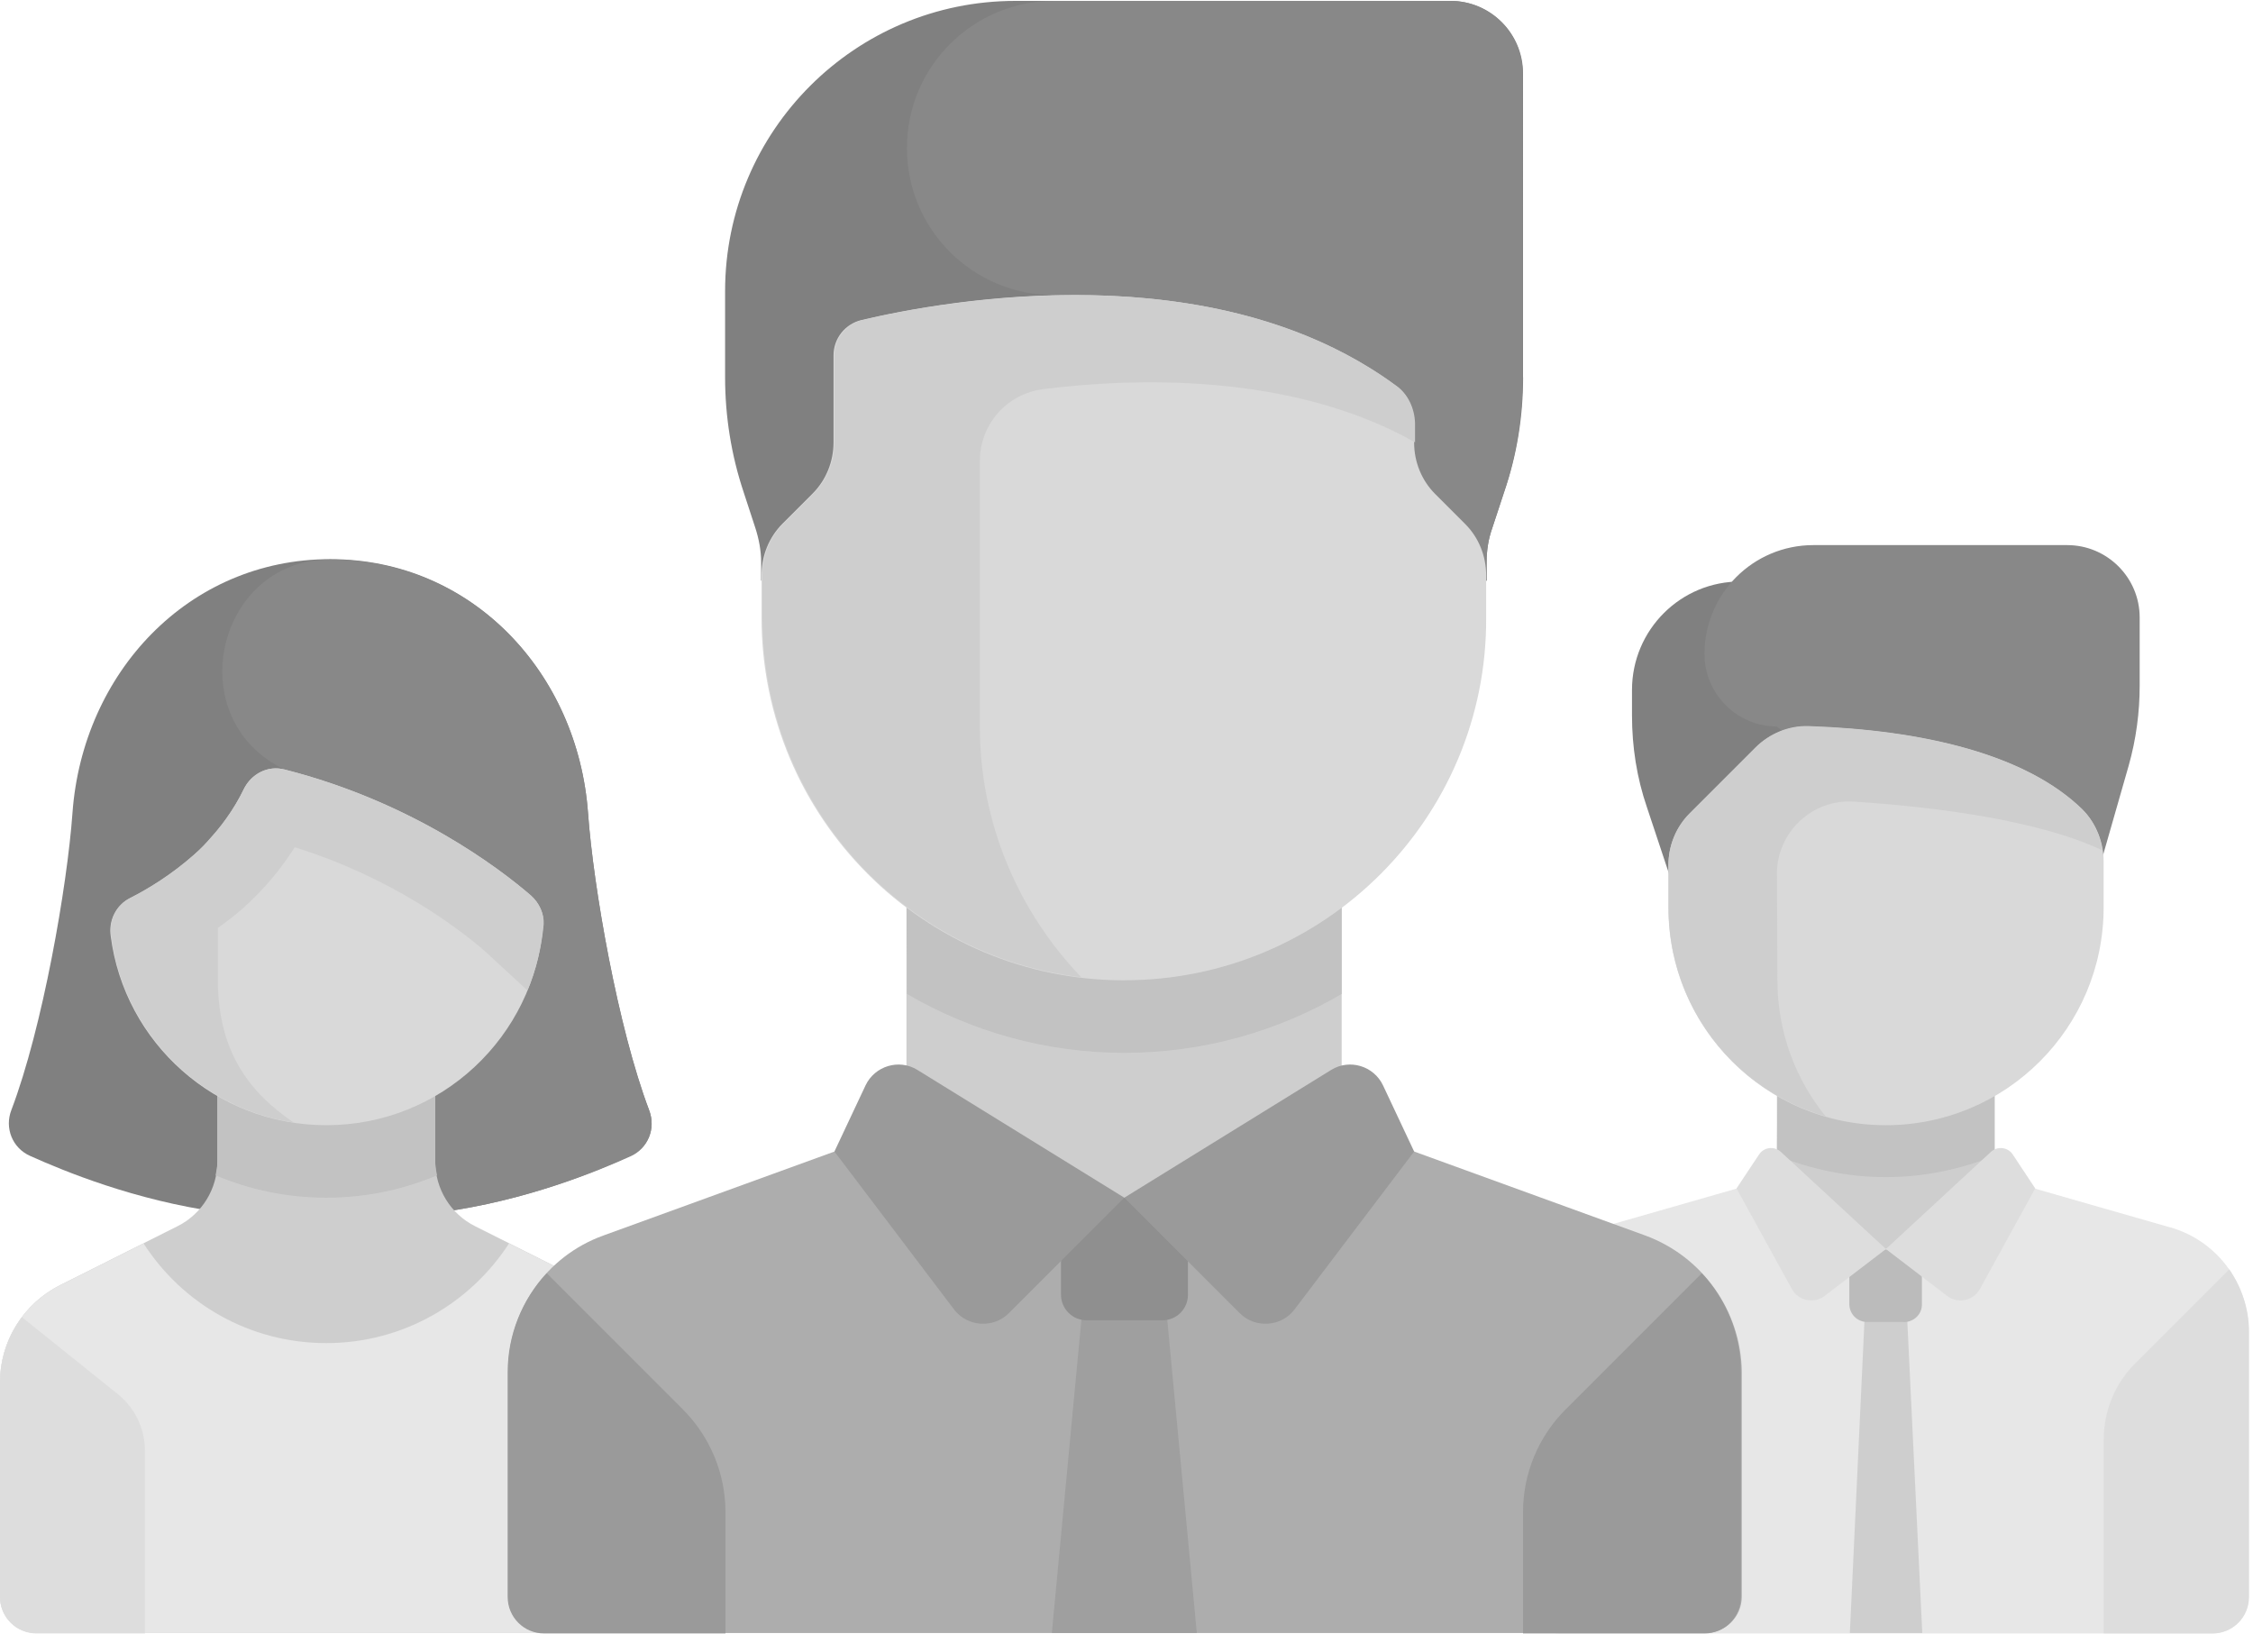 <svg xmlns="http://www.w3.org/2000/svg" width="30" height="22" viewBox="0 0 30 22">
    <g fill="none" opacity=".698">
        <path fill="#494949" d="M21.731 9.187v.34c0 .415.064.83.199 1.222l.766 2.304h1.45v-5.31h-.965c-.8-.006-1.45.643-1.45 1.444z"/>
        <path fill="#545454" d="M28.345 10.193l-.819 2.86-3.865-3.38c-.532 0-.965-.433-.965-.965 0-.802.649-1.45 1.45-1.45h3.38c.532 0 .965.432.965.964v.907c0 .356-.047.713-.146 1.064z"/>
        <path fill="#B9B9B9" d="M23.661 14.497H26.556V16.632H23.661z"/>
        <path fill="#A7A7A7" d="M23.66 15.386c.451.181.936.287 1.451.287s1-.106 1.45-.287v-.889h-2.894l-.006.889z"/>
        <path fill="#DCDCDC" d="M28.889 16.34l-2.328-.667-1.45.959-1.45-.96-2.328.667c-.62.176-1.052.749-1.052 1.392v3.532c0 .27.216.486.485.486h8.69c.27 0 .486-.217.486-.486v-3.532c0-.65-.427-1.216-1.053-1.392z"/>
        <path fill="#B9B9B9" d="M25.596 21.743L24.632 21.743 24.871 16.637 25.351 16.637z"/>
        <path fill="#C8C8C8" d="M25.111 14.982c-1.602 0-2.895-1.298-2.895-2.894v-.568c0-.257.1-.502.281-.684l.877-.877c.187-.187.439-.292.702-.286 1.544.046 2.912.38 3.655 1.11.181.182.28.428.28.685v.614c0 1.602-1.298 2.9-2.9 2.9z"/>
        <path fill="#B9B9B9" d="M23.66 11.637c0-.555.469-1 1.024-.964.977.064 2.421.228 3.31.649-.03-.205-.117-.398-.263-.544-.749-.731-2.111-1.059-3.655-1.111-.263-.006-.515.1-.702.286l-.877.877c-.181.182-.28.427-.28.685v.567c0 1.322.882 2.433 2.093 2.783-.404-.497-.643-1.128-.643-1.818l-.006-1.41z"/>
        <path fill="#CFCFCF" d="M28.012 19.17c0-.386.152-.755.427-1.024l1.245-1.245c.164.24.263.526.263.83v3.532c0 .27-.216.486-.485.486h-1.45v-2.58z"/>
        <path fill="#9D9D9D" d="M25.35 17.602h-.485c-.134 0-.24-.105-.24-.24v-.725h.966v.726c.005.134-.106.24-.24.24z"/>
        <g fill="#CFCFCF">
            <path d="M2.012 1.368l-.819.626c-.14.105-.345.064-.433-.093L.023.56l.299-.45c.064-.1.204-.117.292-.035l1.398 1.292zM2.012 1.368l.818.626c.14.105.345.064.433-.093L4 .56l-.298-.45c-.065-.1-.205-.117-.293-.035L2.012 1.368z" transform="translate(23.1 15.263)"/>
        </g>
        <path fill="#494949" d="M8.643 14.778c-.415-1.094-.742-2.971-.813-3.953-.134-1.86-1.538-3.38-3.432-3.38-1.895 0-3.299 1.52-3.433 3.38-.07.976-.398 2.86-.813 3.953-.094.24.012.509.252.614.444.199 1.385.59 2.52.748h2.941c1.135-.152 2.082-.544 2.521-.748.246-.105.35-.369.257-.614z"/>
        <path fill="#545454" d="M8.392 15.398c.24-.106.345-.375.251-.614-.415-1.094-.742-2.971-.813-3.954-.134-1.86-1.538-3.38-3.432-3.38h-.012c-1.456.006-1.97 1.994-.72 2.731.077.047.123.065.123.065l1.1 5.894h.982c1.129-.152 2.082-.544 2.52-.742z"/>
        <path fill="#B9B9B9" d="M7.889 17.111l-1.562-.784c-.327-.163-.532-.497-.532-.865v-1.45h-2.9v1.45c0 .368-.205.702-.532.865L.8 17.111C.31 17.357 0 17.86 0 18.404v2.853c0 .27.216.486.485.486h7.726c.269 0 .485-.217.485-.486v-2.853c-.006-.544-.316-1.047-.807-1.293z"/>
        <path fill="#A7A7A7" d="M4.345 15.947c.52 0 1.018-.105 1.474-.298-.012-.058-.024-.123-.024-.187v-1.45h-2.9v1.45c0 .064-.012.123-.024.187.456.193.954.298 1.474.298z"/>
        <path fill="#DCDCDC" d="M7.889 17.111l-1.111-.555c-.515.795-1.41 1.327-2.433 1.327s-1.918-.526-2.433-1.327l-1.11.555C.31 17.357 0 17.86 0 18.404v2.853c0 .27.216.486.485.486h7.726c.269 0 .485-.217.485-.486v-2.853c-.006-.544-.316-1.047-.807-1.293z"/>
        <path fill="#C8C8C8" d="M4.345 14.982c-1.474 0-2.69-1.099-2.871-2.52-.03-.205.07-.41.257-.503.222-.111.544-.304.854-.579.345-.31.544-.631.66-.871.1-.205.322-.322.544-.263 1.702.432 2.86 1.315 3.281 1.678.111.1.176.24.164.386-.117 1.497-1.363 2.672-2.889 2.672z"/>
        <path fill="#B9B9B9" d="M7.07 11.924c-.42-.363-1.579-1.246-3.28-1.678-.223-.059-.445.058-.544.263-.088.181-.228.41-.439.643-.064.076-.134.152-.216.222-.31.275-.632.468-.854.58-.187.093-.287.297-.257.502.163 1.28 1.163 2.298 2.432 2.491-.579-.391-1.011-.935-1.011-1.9v-.69c.11-.082.222-.164.333-.263.269-.24.503-.515.69-.813 1.298.403 2.181 1.082 2.515 1.368.093.082.315.293.584.538.117-.275.188-.573.217-.883.006-.14-.059-.28-.17-.38z"/>
        <path fill="#CFCFCF" d="M.292 17.538c-.187.246-.292.55-.292.871v2.854c0 .27.216.486.485.486H1.93v-2.433c0-.293-.135-.573-.363-.755L.292 17.538z"/>
        <path fill="#898989" d="M21.906 16.45l-4.04-1.468-2.895.965-2.895-.965-4.04 1.468c-.767.275-1.27 1.006-1.27 1.813v2.994c0 .27.216.486.485.486h15.457c.269 0 .485-.217.485-.486v-2.994c-.012-.807-.52-1.532-1.287-1.813z"/>
        <path fill="#757575" d="M14.462 16.912L14.006 21.743 15.936 21.743 15.48 16.912z"/>
        <path fill="#5E5E5E" d="M15.48 17.579h-1.012c-.187 0-.34-.152-.34-.34v-1.292h1.69v1.293c0 .187-.151.339-.338.339z"/>
        <path fill="#6E6E6E" d="M22.66 16.953c.328.351.521.819.521 1.316v2.994c0 .27-.216.486-.485.486H20.28v-1.614c0-.515.204-1.006.567-1.369l1.813-1.813z"/>
        <path fill="#494949" d="M20.28 5.023V.977c0-.533-.432-.965-.964-.965H13.52c-2.134 0-3.865 1.73-3.865 3.865v1.146c0 .52.082 1.035.246 1.527l.157.48c.047.145.077.303.077.455v.246h9.66v-.246c0-.158.024-.31.076-.456l.158-.48c.17-.49.252-1.005.252-1.526z"/>
        <path fill="#545454" d="M12.076 1.97c0 1.083.877 1.96 1.96 1.96h.268l.129 3.801h5.362v-.246c0-.158.024-.31.076-.456l.158-.48c.164-.49.246-1.005.246-1.526V.977c0-.533-.433-.965-.965-.965h-5.275c-1.082 0-1.959.877-1.959 1.959z"/>
        <path fill="#B9B9B9" d="M12.07 11.602H17.865V15.947H12.07z"/>
        <path fill="#A7A7A7" d="M12.076 13.234c.854.497 1.842.784 2.895.784 1.052 0 2.047-.287 2.894-.784v-1.632H12.07l.006 1.632z"/>
        <g fill="#6E6E6E">
            <path d="M3.86 1.795L2.322 3.333c-.205.205-.55.182-.726-.046L0 1.18.415.298c.123-.257.445-.356.69-.204L3.86 1.795zM3.86 1.795l1.538 1.538c.204.205.55.182.725-.046L7.719 1.18 7.304.298c-.123-.257-.444-.356-.69-.204L3.86 1.795z" transform="translate(11.111 14.152)"/>
        </g>
        <path fill="#C8C8C8" d="M14.97 13.053c-2.666 0-4.83-2.164-4.83-4.83v-.568c0-.257.1-.503.281-.684l.398-.398c.181-.181.28-.427.28-.684V4.73c0-.222.152-.415.369-.468 1.14-.269 4.696-.906 7.117.872.158.116.245.304.245.502v.258c0 .257.1.503.281.684l.398.398c.181.18.28.427.28.684v.567c.012 2.66-2.152 4.825-4.818 4.825z"/>
        <path fill="#B9B9B9" d="M18.59 5.135C16.89 3.883 14.633 3.83 13.04 4c-.672.07-1.221.181-1.56.263-.217.053-.369.246-.369.468v1.158c0 .257-.1.503-.28.684l-.398.398c-.182.181-.281.427-.281.684v.567c0 2.468 1.854 4.503 4.246 4.79-.83-.866-1.351-2.041-1.351-3.34V6.14c0-.49.362-.9.848-.959 1.158-.146 3.28-.234 4.947.708v-.257c-.006-.193-.093-.386-.251-.497z"/>
        <path fill="#6E6E6E" d="M7.28 16.953c-.327.351-.52.819-.52 1.316v2.994c0 .27.217.486.486.486H9.66v-1.614c0-.515-.205-1.006-.567-1.369L7.28 16.953z"/>
    </g>
</svg>
